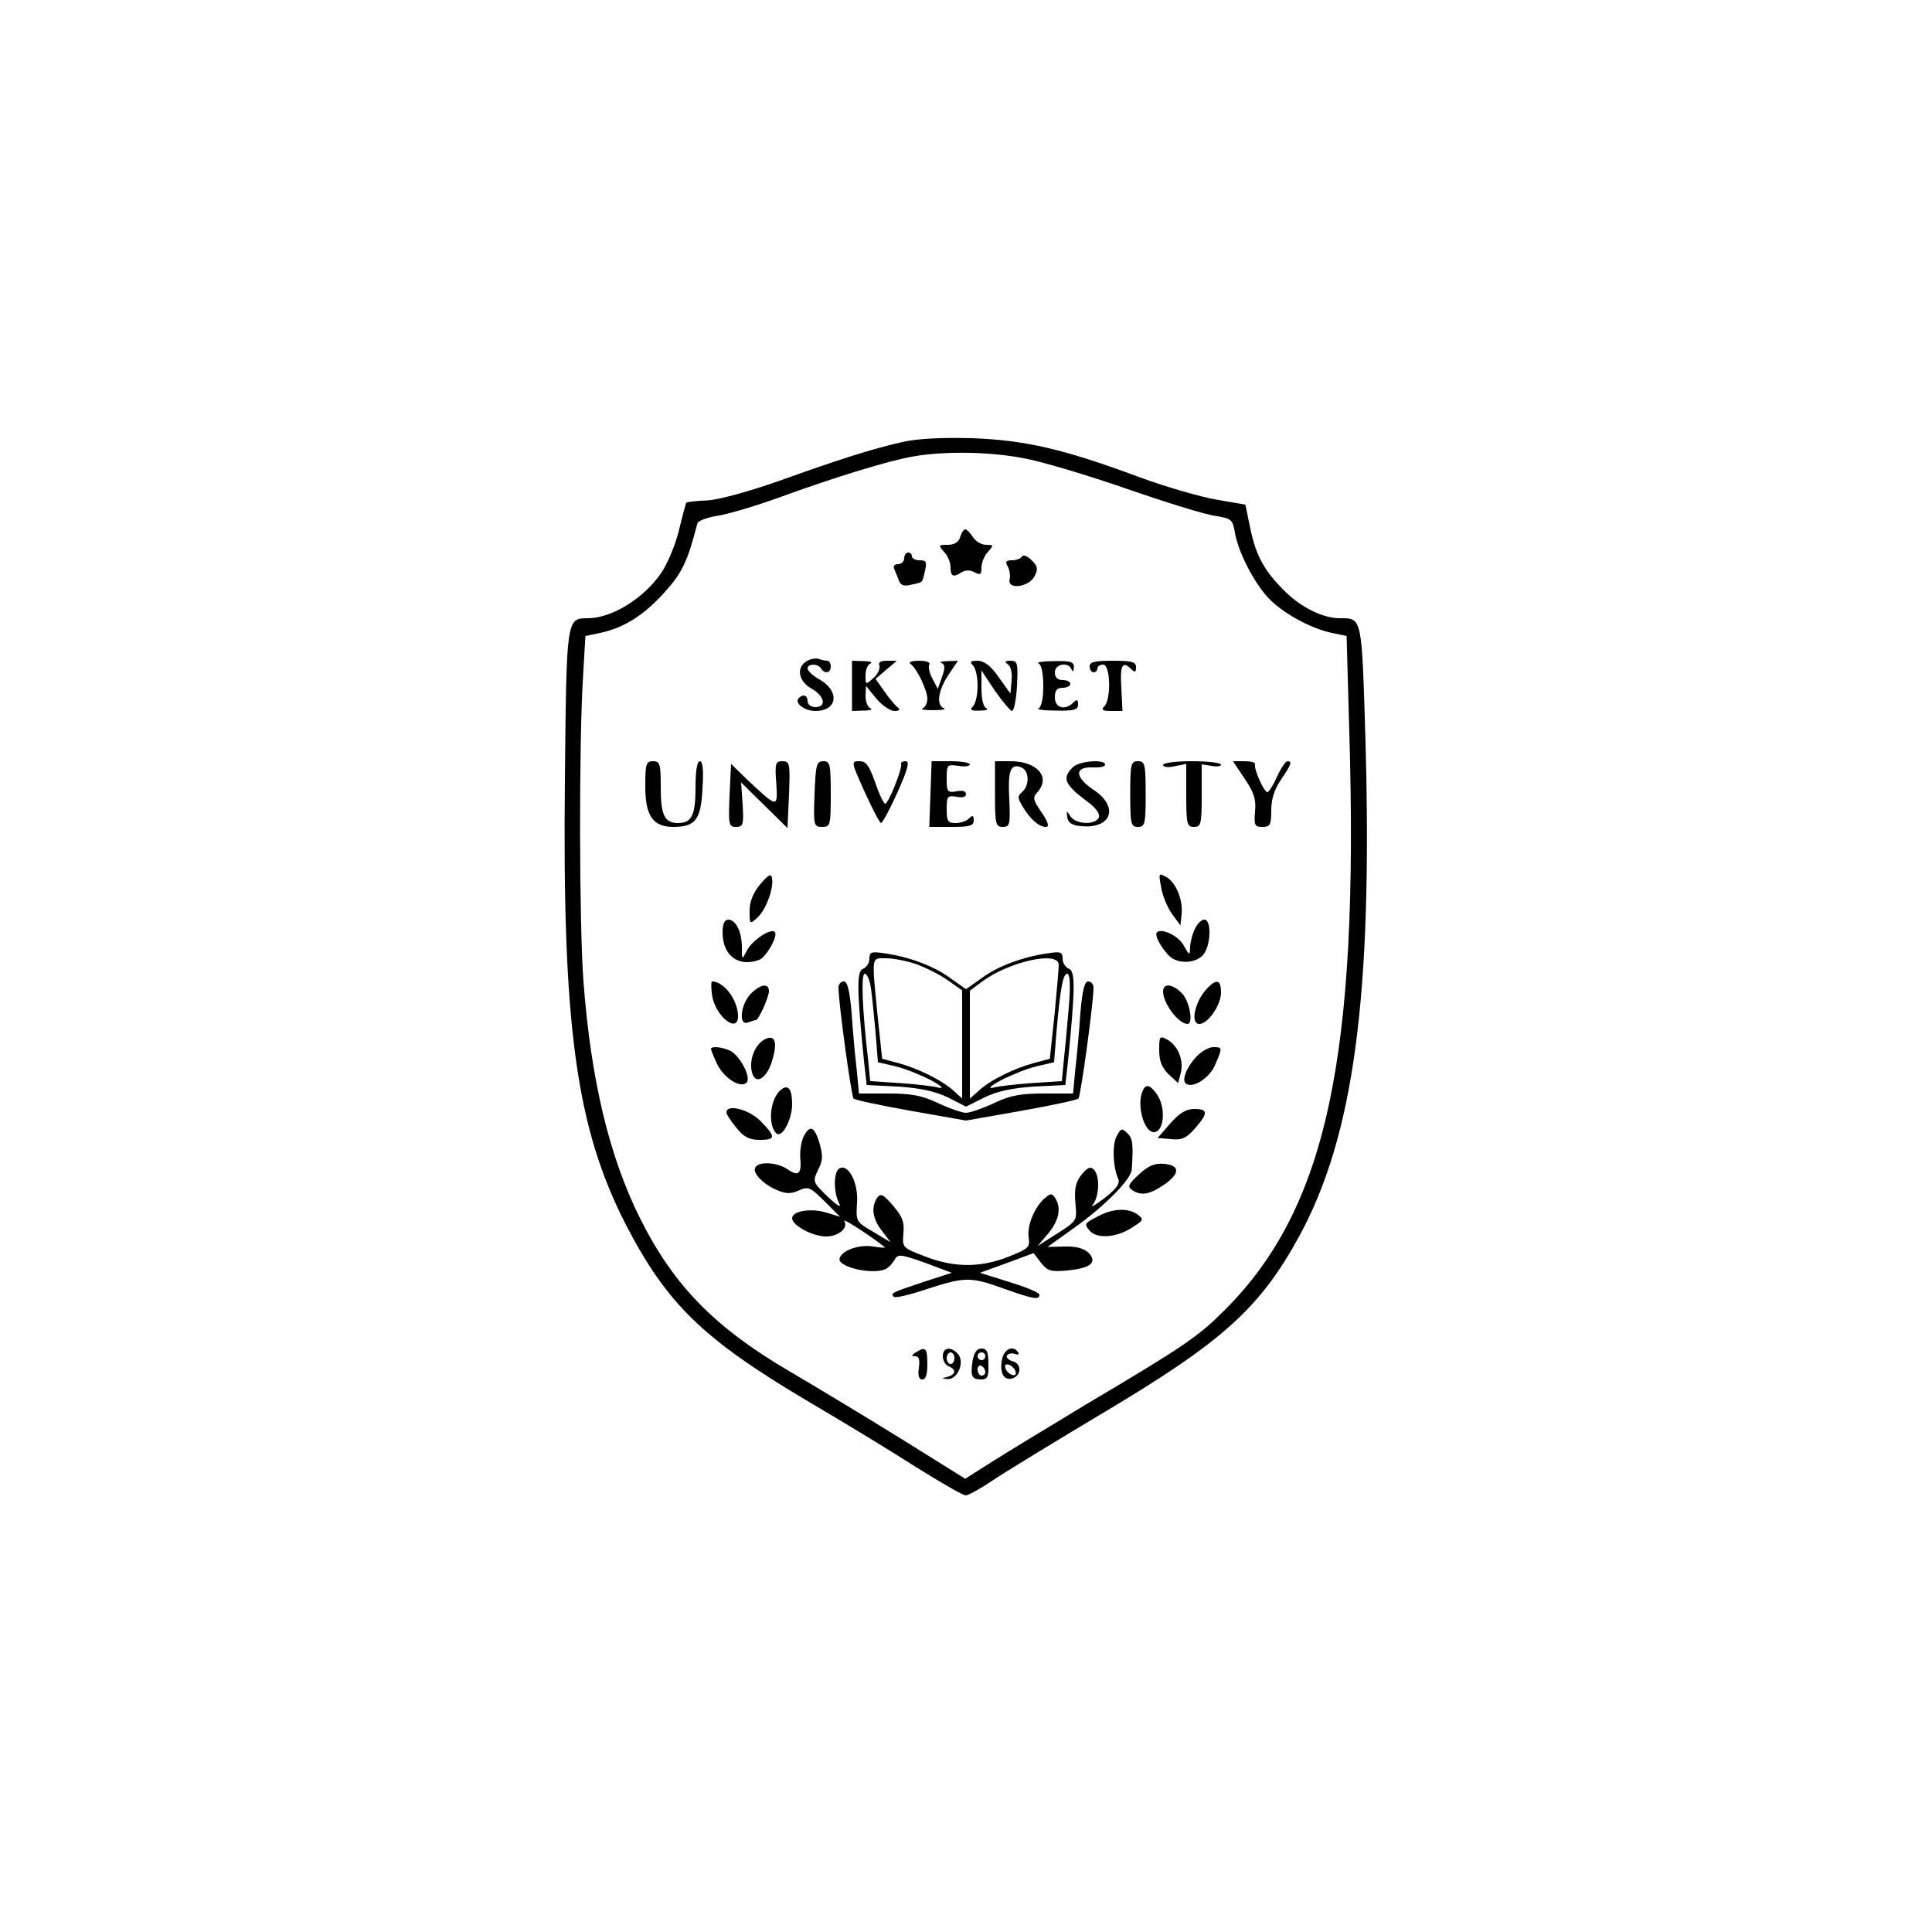 <?xml version="1.0" standalone="no"?>
<!DOCTYPE svg PUBLIC "-//W3C//DTD SVG 20010904//EN"
 "http://www.w3.org/TR/2001/REC-SVG-20010904/DTD/svg10.dtd">
<svg version="1.0" xmlns="http://www.w3.org/2000/svg"
 width="500pt" height="500pt" viewBox="0 0 500 500"
 preserveAspectRatio="xMidYMid meet">

<g transform="translate(0,500) scale(0.1,-0.1)"
fill="#000000" stroke="none">
<path d="M2335 3856 c-79 -18 -161 -44 -320 -101 -74 -26 -153 -48 -183 -50
-29 -1 -54 -4 -56 -6 -1 -2 -10 -34 -19 -72 -9 -37 -30 -87 -46 -110 -45 -66
-128 -117 -190 -117 -55 0 -55 0 -59 -415 -7 -643 29 -903 158 -1155 106 -204
198 -294 465 -453 94 -55 222 -133 286 -174 64 -40 121 -73 128 -73 7 0 38 17
69 38 31 21 162 101 291 178 304 181 402 269 503 454 142 260 190 622 172
1278 -10 329 -8 322 -67 322 -42 0 -98 27 -140 68 -54 53 -76 92 -91 163 l-13
63 -75 13 c-41 7 -131 33 -199 58 -196 73 -296 96 -434 101 -79 2 -141 -1
-180 -10z m315 -42 c45 -8 165 -44 266 -79 101 -35 204 -67 229 -70 42 -7 45
-9 51 -44 9 -51 50 -130 87 -169 37 -39 110 -79 164 -90 l38 -8 7 -249 c25
-842 -59 -1232 -322 -1495 -69 -69 -102 -92 -360 -245 -91 -55 -198 -120 -238
-145 l-74 -47 -162 101 c-90 56 -221 135 -291 176 -195 114 -302 223 -389 398
-79 158 -127 358 -146 612 -11 145 -12 618 -1 790 l6 104 38 8 c61 13 111 44
165 103 47 52 61 80 87 181 2 6 25 15 51 19 27 4 98 25 159 47 148 54 289 97
350 107 82 14 197 12 285 -5z"/>
<path d="M2485 3610 c-4 -13 -15 -20 -32 -20 -25 0 -25 -1 -10 -18 10 -10 17
-28 17 -40 0 -24 7 -27 29 -13 9 6 22 6 33 0 15 -8 18 -6 18 12 0 12 7 31 17
41 15 17 15 18 -5 18 -12 0 -27 9 -34 20 -7 11 -16 20 -20 20 -4 0 -10 -9 -13
-20z"/>
<path d="M2340 3555 c0 -8 -7 -15 -16 -15 -9 0 -13 -5 -10 -12 3 -7 9 -21 12
-30 5 -13 13 -16 33 -11 31 7 27 3 35 36 5 23 3 27 -14 27 -11 0 -20 5 -20 10
0 6 -4 10 -10 10 -5 0 -10 -7 -10 -15z"/>
<path d="M2645 3560 c-4 -6 -15 -10 -26 -10 -16 0 -18 -4 -11 -16 5 -9 7 -24
5 -33 -7 -28 49 -21 64 7 10 19 9 26 -7 42 -11 11 -22 15 -25 10z"/>
<path d="M2088 3289 c-28 -16 -22 -52 12 -71 34 -19 40 -48 10 -48 -11 0 -20
7 -20 15 0 16 -12 20 -23 8 -12 -12 15 -33 43 -33 58 0 64 52 10 82 -16 9 -30
22 -30 28 0 13 27 13 35 0 9 -15 25 -12 25 5 0 8 -4 15 -9 15 -5 0 -15 2 -23
5 -7 2 -21 0 -30 -6z"/>
<path d="M2205 3225 l0 -65 30 1 c17 0 24 3 18 6 -7 2 -13 17 -13 31 l1 27 27
-33 c15 -18 36 -32 47 -32 11 0 15 3 10 8 -6 4 -22 22 -35 41 l-24 34 28 24
27 23 -25 0 c-17 0 -24 -4 -20 -13 2 -7 -4 -22 -16 -32 -20 -18 -20 -18 -20 8
0 14 6 28 13 30 6 3 -1 6 -18 6 l-30 1 0 -65z"/>
<path d="M2356 3282 c16 -10 44 -68 44 -91 0 -10 -6 -22 -12 -24 -7 -3 5 -5
27 -5 22 0 34 2 28 5 -21 8 -15 47 12 87 l24 36 -27 -1 c-15 0 -22 -3 -15 -5
9 -4 9 -13 1 -36 l-11 -31 -14 27 c-8 14 -11 31 -8 36 4 6 -8 10 -27 10 -18 0
-28 -4 -22 -8z"/>
<path d="M2518 3278 c7 -7 12 -30 12 -53 0 -23 -5 -46 -12 -53 -9 -9 -5 -12
18 -11 16 0 23 3 17 6 -8 3 -13 23 -13 51 l0 47 35 -53 c20 -28 40 -52 44 -52
5 0 11 29 13 65 3 60 1 65 -17 65 -15 0 -16 -3 -7 -9 8 -5 12 -22 10 -42 l-3
-34 -30 42 c-21 30 -37 42 -54 43 -20 0 -22 -3 -13 -12z"/>
<path d="M2688 3283 c7 -3 12 -25 12 -58 0 -33 -5 -55 -12 -58 -7 -3 13 -6 45
-6 47 -1 57 2 57 16 0 13 -3 14 -12 5 -22 -22 -48 -14 -48 13 0 18 5 25 20 25
11 0 20 5 20 10 0 6 -9 10 -20 10 -13 0 -20 7 -20 20 0 22 35 28 43 8 3 -8 6
-6 6 5 1 14 -8 17 -51 16 -29 0 -47 -3 -40 -6z"/>
<path d="M2820 3275 c0 -8 5 -15 10 -15 6 0 10 5 10 10 0 6 7 10 15 10 19 0
21 -90 3 -108 -9 -9 -5 -12 17 -12 l30 0 -3 60 c-4 59 3 71 26 48 9 -9 12 -8
12 5 0 14 -10 17 -60 17 -47 0 -60 -3 -60 -15z"/>
<path d="M1670 2965 c0 -77 20 -105 73 -105 57 0 71 19 75 99 3 48 1 71 -7 71
-7 0 -11 -25 -11 -68 0 -72 -10 -92 -45 -92 -35 0 -45 20 -45 92 0 61 -2 68
-20 68 -18 0 -20 -7 -20 -65z"/>
<path d="M2009 2973 c4 -65 4 -65 -76 10 l-41 40 -4 -82 c-3 -75 -2 -81 17
-81 18 0 20 6 17 57 l-4 58 60 -59 60 -59 4 87 c3 80 2 86 -17 86 -18 0 -20
-5 -16 -57z"/>
<path d="M2108 2945 c-3 -82 -2 -85 20 -85 21 0 22 4 22 85 0 77 -2 85 -19 85
-18 0 -20 -9 -23 -85z"/>
<path d="M2238 2950 c20 -44 39 -80 42 -80 4 0 23 36 43 80 26 59 32 80 21 80
-8 0 -13 -3 -12 -7 4 -12 -33 -103 -41 -103 -4 0 -16 25 -26 55 -16 44 -23 55
-41 55 -22 0 -21 -2 14 -80z"/>
<path d="M2408 2945 l-3 -85 58 0 c47 0 57 3 57 17 0 13 -3 14 -12 5 -7 -7
-22 -12 -35 -12 -20 0 -23 5 -23 36 0 33 2 36 25 32 16 -3 25 -1 25 7 0 8 -9
10 -25 7 -23 -4 -25 -1 -25 33 0 36 1 37 30 33 17 -3 30 -1 30 4 0 4 -22 8
-49 8 l-50 0 -3 -85z"/>
<path d="M2575 2945 c0 -78 2 -85 20 -85 18 0 20 5 17 71 -4 75 3 94 31 83 21
-8 22 -47 2 -64 -12 -10 -12 -15 2 -38 20 -33 42 -52 60 -52 9 0 6 12 -11 37
-23 33 -24 39 -11 53 35 39 -1 80 -70 80 l-40 0 0 -85z"/>
<path d="M2776 3014 c-28 -28 -21 -44 36 -87 24 -17 35 -33 32 -42 -8 -21 -61
-19 -74 3 -10 15 -10 15 -8 -3 2 -14 12 -21 35 -23 80 -8 100 50 33 94 -49 33
-50 60 -2 58 18 -1 32 2 32 7 0 15 -68 10 -84 -7z"/>
<path d="M2925 2945 c0 -78 2 -85 20 -85 18 0 20 7 20 85 0 78 -2 85 -20 85
-18 0 -20 -7 -20 -85z"/>
<path d="M3010 3020 c0 -5 13 -7 30 -3 l30 6 0 -82 c0 -74 2 -81 20 -81 18 0
20 7 20 81 l0 81 25 -4 c14 -3 25 -1 25 3 0 5 -34 9 -75 9 -42 0 -75 -4 -75
-10z"/>
<path d="M3221 2985 c25 -37 30 -54 27 -85 -3 -36 -1 -40 19 -40 20 0 23 5 23
43 0 29 8 54 25 79 27 40 30 48 17 48 -5 0 -17 -18 -27 -40 -10 -22 -21 -40
-25 -40 -9 0 -36 61 -32 73 1 4 -11 7 -28 7 l-29 0 30 -45z"/>
<path d="M1967 2711 c-18 -22 -27 -44 -27 -68 0 -35 0 -36 20 -18 22 20 43 76
38 102 -2 13 -9 10 -31 -16z"/>
<path d="M3005 2704 c3 -21 16 -52 28 -69 l22 -30 3 29 c4 37 -15 84 -41 97
-18 10 -19 9 -12 -27z"/>
<path d="M1870 2587 c0 -60 41 -91 95 -71 18 7 50 63 40 72 -10 11 -59 -22
-72 -48 -13 -25 -13 -25 -13 8 0 41 -16 72 -35 72 -10 0 -15 -11 -15 -33z"/>
<path d="M3092 2595 c-7 -14 -12 -36 -12 -48 -1 -20 -2 -20 -16 5 -13 26 -58
47 -70 35 -7 -7 11 -40 32 -61 21 -21 67 -20 87 2 21 23 23 92 4 92 -8 0 -19
-11 -25 -25z"/>
<path d="M2250 2519 c0 -11 -7 -22 -16 -26 -17 -6 -17 -49 2 -239 l7 -62 81
-4 c58 -4 95 -12 129 -28 l47 -24 48 24 c33 16 70 24 128 28 l81 4 7 62 c19
190 19 233 2 239 -9 4 -16 15 -16 26 0 17 -5 19 -37 14 -65 -9 -130 -33 -172
-64 l-41 -29 -41 29 c-42 31 -107 55 -171 64 -33 5 -38 3 -38 -14z m121 -14
c24 -9 61 -27 82 -42 l37 -26 0 -140 0 -140 -22 20 c-29 27 -92 58 -144 72
l-41 11 -12 113 c-15 156 -17 147 23 147 18 0 53 -7 77 -15z m369 -2 c0 -9 -5
-68 -11 -130 l-12 -113 -41 -11 c-52 -14 -115 -45 -143 -72 l-23 -20 0 139 0
140 32 24 c71 52 198 80 198 43z m-486 -60 c3 -21 8 -73 12 -115 l6 -77 47
-11 c25 -6 66 -23 91 -36 26 -14 34 -22 20 -19 -14 4 -59 9 -101 12 l-77 5 -5
52 c-16 138 -19 226 -9 226 6 0 13 -17 16 -37z m512 -50 c-4 -49 -10 -111 -13
-139 l-5 -52 -77 -5 c-42 -3 -87 -8 -101 -12 -14 -3 -6 5 20 19 25 13 66 30
91 36 l47 11 6 77 c10 115 17 152 28 152 7 0 9 -29 4 -87z"/>
<path d="M1843 2423 c9 -54 67 -99 67 -53 0 41 -36 90 -67 90 -3 0 -3 -17 0
-37z"/>
<path d="M2170 2444 c0 -39 33 -280 39 -287 4 -4 71 -18 149 -32 l142 -25 142
25 c78 14 145 28 149 32 6 7 39 248 39 287 0 9 -6 16 -14 16 -9 0 -15 -23 -20
-82 -3 -46 -9 -111 -13 -145 l-6 -63 -76 0 c-60 0 -87 -5 -129 -25 -30 -14
-62 -25 -72 -25 -10 0 -42 11 -72 25 -42 20 -69 25 -129 25 l-76 0 -6 63 c-4
34 -10 99 -13 145 -5 59 -11 82 -20 82 -8 0 -14 -7 -14 -16z"/>
<path d="M3125 2443 c-32 -32 -46 -93 -21 -93 22 0 56 49 56 81 0 33 -11 37
-35 12z"/>
<path d="M1942 2427 c-26 -28 -31 -83 -6 -73 9 3 17 6 20 6 7 0 34 59 34 75 0
22 -23 18 -48 -8z"/>
<path d="M3010 2434 c0 -30 39 -83 63 -84 16 0 6 57 -13 78 -24 26 -50 29 -50
6z"/>
<path d="M1977 2309 c-24 -14 -39 -54 -31 -84 9 -36 41 -15 54 36 13 46 4 63
-23 48z"/>
<path d="M3000 2282 c0 -28 7 -45 24 -62 l25 -23 7 27 c8 33 -8 71 -36 86 -19
10 -20 8 -20 -28z"/>
<path d="M1840 2285 c0 -2 7 -20 16 -39 18 -37 61 -63 76 -48 13 13 -16 68
-41 82 -20 10 -51 14 -51 5z"/>
<path d="M3096 2265 c-26 -28 -39 -62 -26 -70 19 -12 62 17 75 50 19 44 19 45
-5 45 -12 0 -31 -11 -44 -25z"/>
<path d="M2024 2182 c-30 -20 -39 -91 -15 -115 14 -14 41 35 41 75 0 38 -9 51
-26 40z"/>
<path d="M2956 2174 c-14 -36 5 -104 30 -104 27 0 32 64 8 98 -18 26 -30 28
-38 6z"/>
<path d="M1880 2121 c0 -5 12 -23 26 -40 19 -24 34 -31 60 -31 42 0 42 8 3 48
-30 31 -89 46 -89 23z"/>
<path d="M3029 2093 l-33 -38 34 -3 c28 -3 40 2 62 27 35 40 35 51 -1 51 -21
0 -38 -10 -62 -37z"/>
<path d="M2080 2059 c-6 -11 -10 -36 -9 -54 4 -43 -4 -51 -33 -31 -26 18 -74
21 -83 5 -9 -14 20 -44 56 -59 23 -10 36 -10 56 -1 25 11 30 9 67 -28 l40 -40
-36 11 c-40 12 -88 4 -88 -15 0 -18 53 -47 88 -47 32 0 58 22 47 40 -5 9 71
-40 105 -68 3 -2 -11 -1 -30 2 -35 6 -80 -9 -87 -30 -8 -24 94 -46 123 -26 6
4 15 14 20 23 8 14 16 13 78 -9 l69 -26 -74 -24 c-81 -27 -85 -29 -76 -38 4
-4 42 5 86 20 99 32 113 32 199 1 76 -27 92 -30 92 -16 0 6 -35 20 -77 33
l-77 24 69 25 70 26 19 -25 c17 -21 25 -24 68 -20 61 6 79 21 55 46 -12 11
-32 17 -62 16 l-44 -1 67 48 c78 55 149 126 151 152 4 65 3 80 -11 94 -15 14
-17 13 -28 -7 -12 -22 -10 -80 4 -111 5 -12 -5 -26 -36 -50 -24 -18 -37 -26
-30 -17 17 21 19 75 3 91 -9 9 -16 6 -32 -13 -15 -19 -19 -36 -16 -72 4 -51 9
-45 -70 -95 l-28 -18 28 33 c28 34 34 66 18 91 -8 13 -12 13 -26 1 -27 -22
-47 -71 -43 -101 4 -27 1 -30 -51 -51 -73 -29 -141 -29 -216 0 -60 23 -60 23
-57 60 3 30 -3 44 -27 72 -25 29 -32 33 -41 20 -16 -24 -12 -55 13 -86 l22
-29 -45 27 c-45 26 -45 27 -42 75 4 52 -23 103 -46 89 -15 -9 -15 -61 -1 -89
8 -14 -2 -9 -29 16 -39 38 -39 39 -25 69 13 25 13 37 4 69 -13 44 -25 49 -41
18z"/>
<path d="M2948 1961 c-28 -26 -31 -32 -18 -41 23 -15 44 -12 81 13 43 29 44
51 2 55 -24 2 -40 -4 -65 -27z"/>
<path d="M2845 1854 c-39 -20 -40 -21 -25 -39 18 -21 67 -19 108 7 32 20 33
22 16 35 -24 17 -62 16 -99 -3z"/>
<path d="M2370 1500 c-12 -8 -12 -10 -1 -10 9 0 12 -9 9 -30 -3 -20 0 -30 9
-30 9 0 13 13 13 40 0 42 -5 46 -30 30z"/>
<path d="M2440 1490 c0 -11 7 -23 15 -26 20 -8 19 -21 -2 -27 -17 -4 -17 -5 0
-6 25 -1 44 43 27 64 -18 21 -40 19 -40 -5z m30 -5 c0 -8 -4 -15 -10 -15 -5 0
-10 7 -10 15 0 8 5 15 10 15 6 0 10 -7 10 -15z"/>
<path d="M2517 1478 c-6 -40 -2 -48 23 -48 15 0 19 7 18 40 0 31 -4 40 -18 40
-12 0 -19 -10 -23 -32z m33 12 c0 -5 -4 -10 -10 -10 -5 0 -10 5 -10 10 0 6 5
10 10 10 6 0 10 -4 10 -10z m0 -41 c0 -5 -4 -9 -10 -9 -5 0 -10 7 -10 16 0 8
5 12 10 9 6 -3 10 -10 10 -16z"/>
<path d="M2594 1485 c-8 -34 2 -57 23 -53 26 5 29 38 4 45 -11 3 -18 10 -15
15 3 5 13 7 21 4 8 -3 11 -1 8 4 -12 19 -35 10 -41 -15z m34 -34 c3 -8 -1 -12
-9 -9 -7 2 -15 10 -17 17 -3 8 1 12 9 9 7 -2 15 -10 17 -17z"/>
</g>
</svg>

